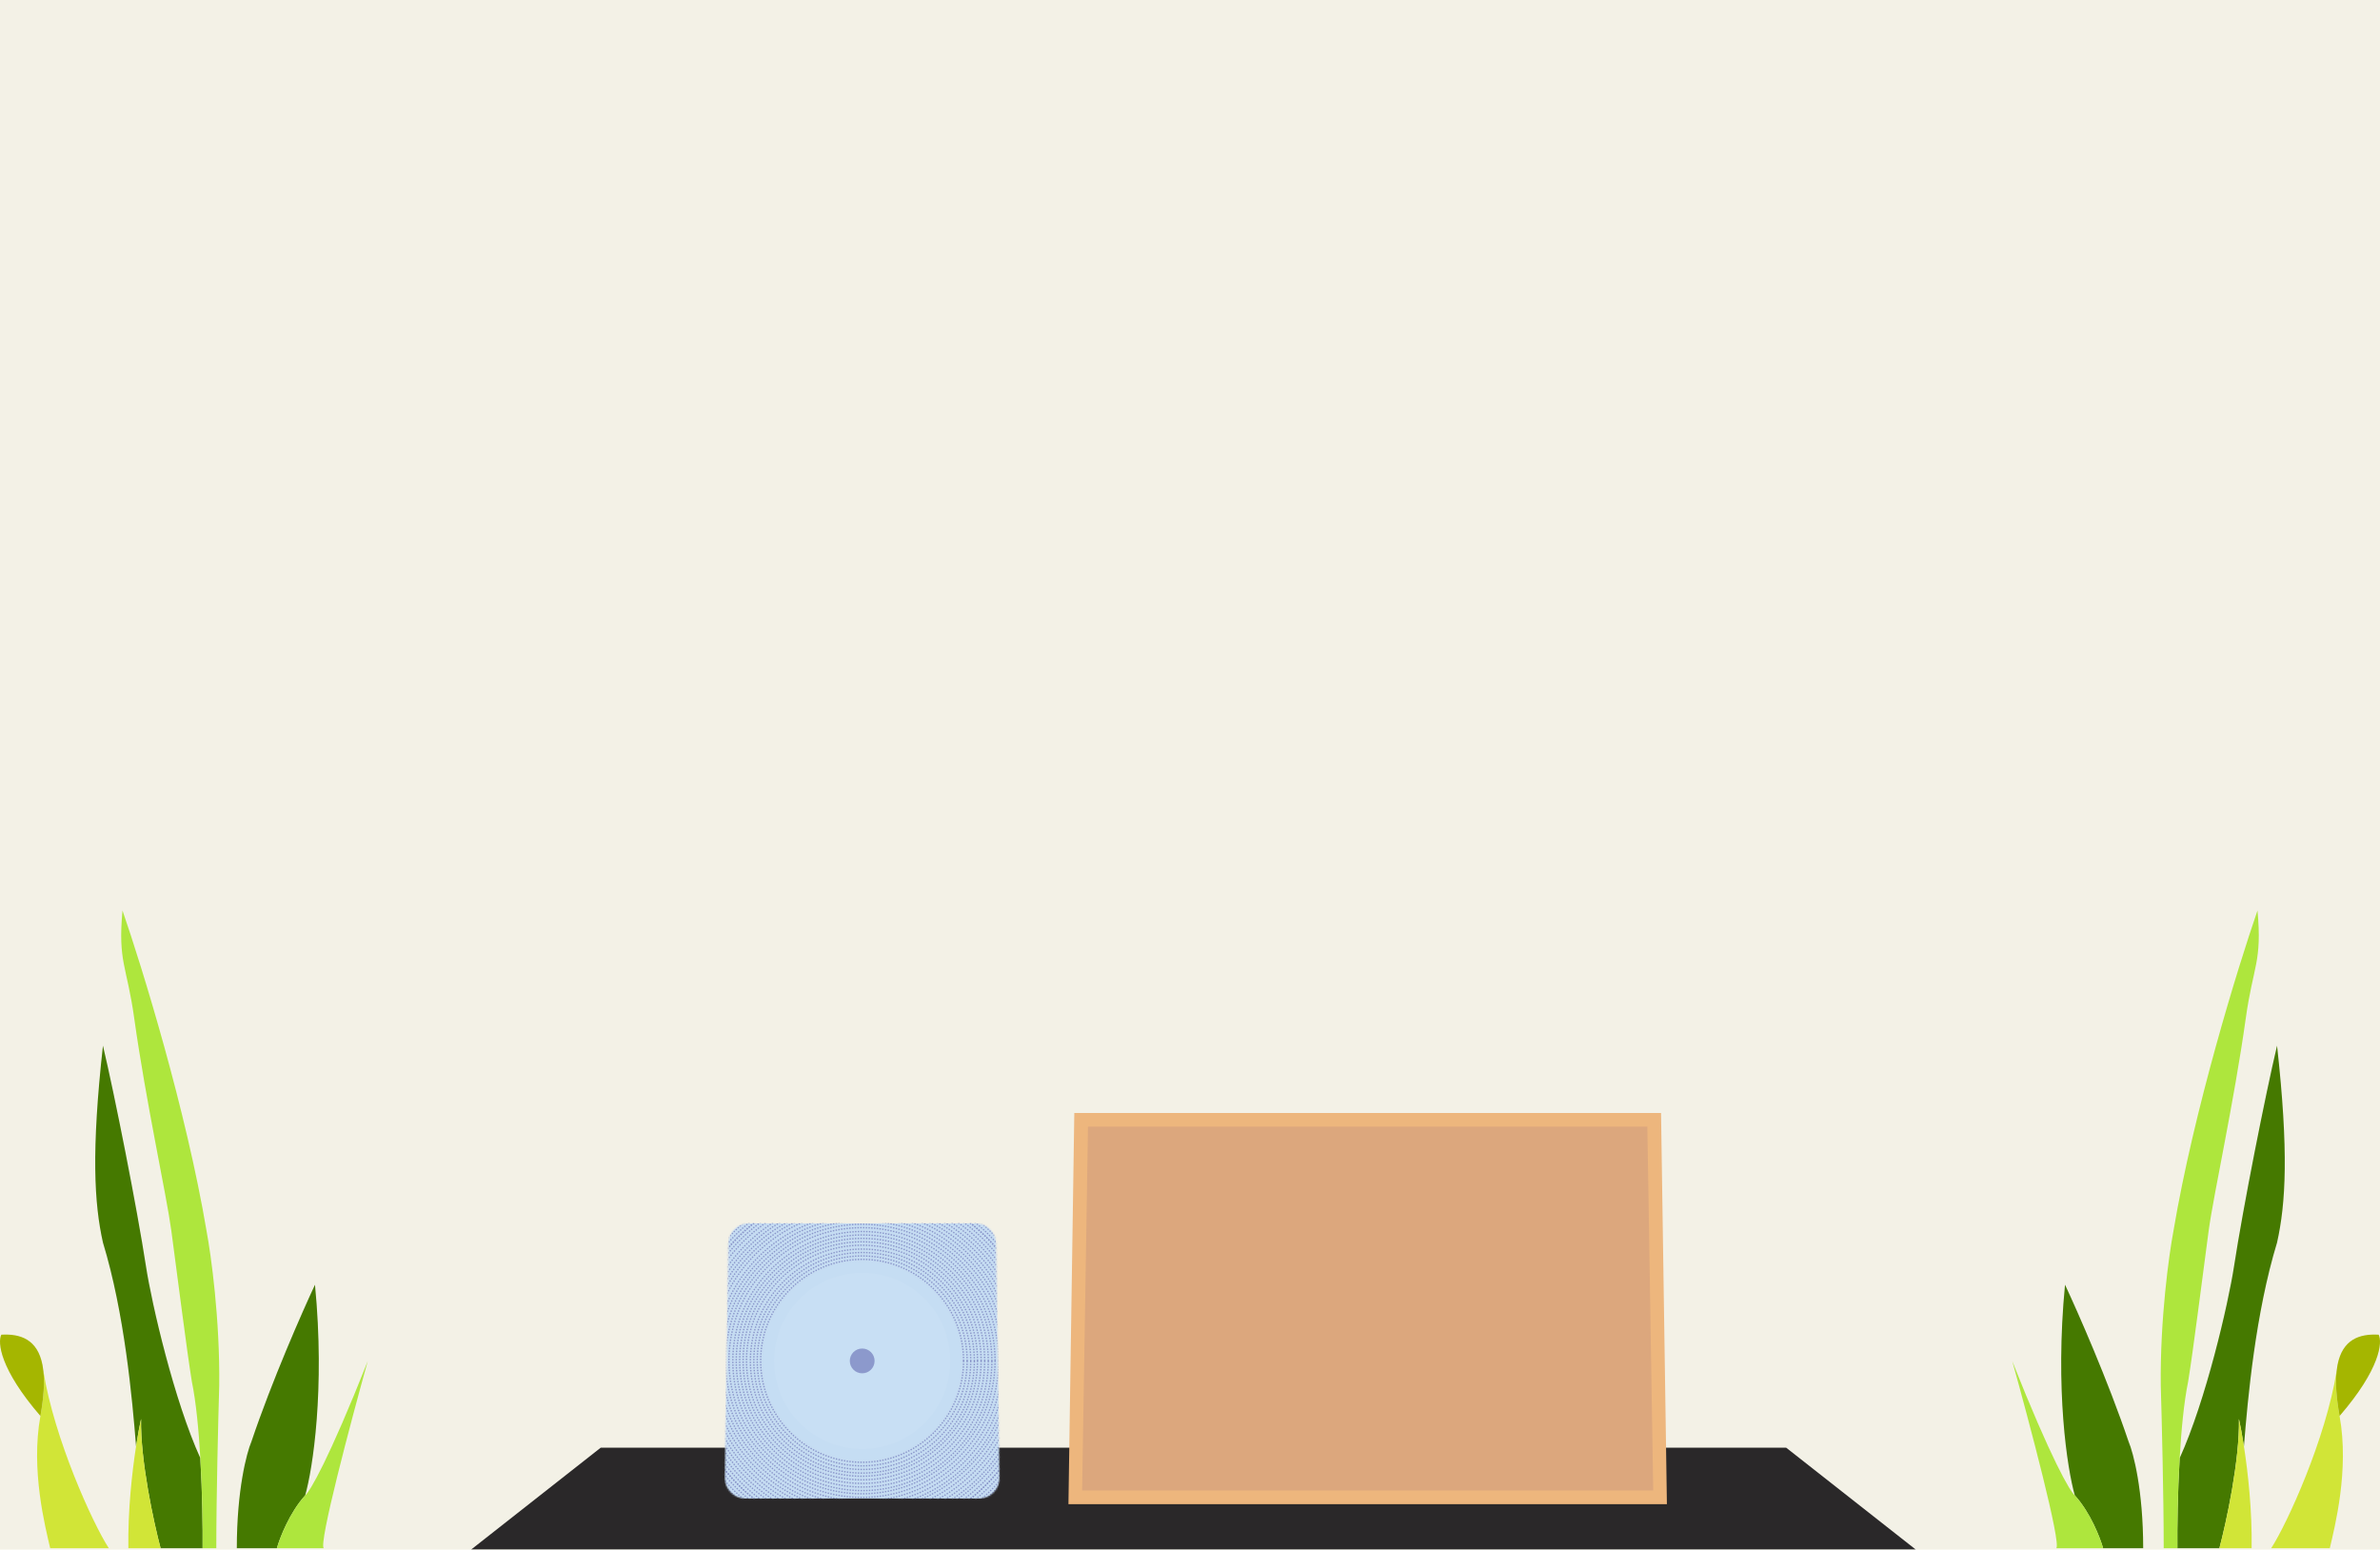 <svg width="1728" height="1125" viewBox="0 0 1728 1125" fill="none" xmlns="http://www.w3.org/2000/svg">
<g clip-path="url(#clip0_50_6)">
<rect width="1728" height="1125" fill="#F3F1E6"/>
<g filter="url(#filter0_d_50_6)">
<path d="M434.154 1051L340 1125H1389L1294.85 1051H434.154Z" fill="#2A2829"/>
</g>
<g filter="url(#filter1_d_50_6)">
<path d="M776 804H1202L1206.26 1088H771.74L776 804Z" fill="#EDB67D"/>
<g filter="url(#filter2_n_50_6)">
<path d="M785.94 813.94H1192.06L1196.32 1078.06H781.68L785.94 813.94Z" fill="#DCA77D"/>
</g>
</g>
<mask id="mask0_50_6" style="mask-type:alpha" maskUnits="userSpaceOnUse" x="526" y="888" width="200" height="200">
<path d="M543.776 889H708.224C715.874 889 722.107 895.141 722.222 902.79L724.771 1072.79C724.889 1080.6 718.587 1087 710.773 1087H541.227C533.413 1087 527.111 1080.6 527.229 1072.79L529.778 902.79C529.893 895.141 536.126 889 543.776 889Z" fill="#C5DCF2" stroke="#C5DCF2" stroke-width="2"/>
</mask>
<g mask="url(#mask0_50_6)">
<path d="M725 889V1087H527V889H725Z" fill="#C5DCF2" stroke="#C5DCF2" stroke-width="2"/>
<g filter="url(#filter3_i_50_6)">
<circle cx="626" cy="988" r="64" fill="white" fill-opacity="0.05"/>
</g>
<g filter="url(#filter4_i_50_6)">
<circle cx="626" cy="988" r="9" fill="#8995C9"/>
</g>
<g filter="url(#filter5_i_50_6)">
<circle cx="626" cy="988" r="72" fill="#C5DCF2" fill-opacity="0.05"/>
</g>
<circle cx="626.107" cy="988.107" r="94.062" stroke="#8995C9" stroke-dasharray="1 1"/>
<circle cx="626.05" cy="988.05" r="91.517" stroke="#8995C9" stroke-dasharray="1 1"/>
<circle cx="625.991" cy="987.991" r="88.968" stroke="#8995C9" stroke-dasharray="1 1"/>
<circle cx="625.931" cy="987.931" r="86.419" stroke="#8995C9" stroke-dasharray="1 1"/>
<circle cx="625.869" cy="987.869" r="83.869" stroke="#8995C9" stroke-dasharray="1 1"/>
<circle cx="626.12" cy="988.12" r="81.32" stroke="#8995C9" stroke-dasharray="1 1"/>
<circle cx="626.059" cy="988.059" r="78.77" stroke="#8995C9" stroke-dasharray="1 1"/>
<circle cx="625.998" cy="987.998" r="76.221" stroke="#8995C9" stroke-dasharray="1 1"/>
<circle cx="625.938" cy="987.938" r="73.671" stroke="#8995C9" stroke-dasharray="1 1"/>
<circle cx="625.859" cy="987.859" r="96.615" stroke="#8995C9" stroke-dasharray="1 1"/>
<circle cx="625.922" cy="987.922" r="99.167" stroke="#8995C9" stroke-dasharray="1 1"/>
<circle cx="625.986" cy="987.985" r="101.719" stroke="#8995C9" stroke-dasharray="1 1"/>
<circle cx="626.049" cy="988.049" r="104.271" stroke="#8995C9" stroke-dasharray="1 1"/>
<circle cx="626.112" cy="988.112" r="106.823" stroke="#8995C9" stroke-dasharray="1 1"/>
<circle cx="626.054" cy="988.053" r="117.031" stroke="#8995C9" stroke-dasharray="1 1"/>
<circle cx="625.995" cy="987.995" r="127.24" stroke="#8995C9" stroke-dasharray="1 1"/>
<circle cx="625.995" cy="987.995" r="127.24" stroke="#8995C9" stroke-dasharray="1 1"/>
<circle cx="626" cy="988" r="140" stroke="#8995C9" stroke-dasharray="1 1"/>
<circle cx="625.937" cy="987.937" r="137.448" stroke="#8995C9" stroke-dasharray="1 1"/>
<circle cx="625.873" cy="987.873" r="134.896" stroke="#8995C9" stroke-dasharray="1 1"/>
<circle cx="626.121" cy="988.121" r="132.344" stroke="#8995C9" stroke-dasharray="1 1"/>
<circle cx="626.057" cy="988.057" r="129.792" stroke="#8995C9" stroke-dasharray="1 1"/>
<circle cx="625.932" cy="987.932" r="124.688" stroke="#8995C9" stroke-dasharray="1 1"/>
<circle cx="625.869" cy="987.869" r="122.135" stroke="#8995C9" stroke-dasharray="1 1"/>
<circle cx="626.117" cy="988.117" r="119.583" stroke="#8995C9" stroke-dasharray="1 1"/>
<circle cx="625.99" cy="987.99" r="114.479" stroke="#8995C9" stroke-dasharray="1 1"/>
<circle cx="625.927" cy="987.927" r="111.927" stroke="#8995C9" stroke-dasharray="1 1"/>
<circle cx="625.864" cy="987.864" r="109.375" stroke="#8995C9" stroke-dasharray="1 1"/>
</g>
<path d="M102.418 1030.12C101.85 1060.28 111.64 1105.27 116.606 1124H147.11C147.241 1109.29 146.922 1083.9 145.454 1058.57C126.535 1017.03 110.221 946.908 105.965 919.171C99.525 877.209 83.263 794.945 74.751 759.147C66.238 835.959 68.366 873.653 74.751 902.101C90.358 953.309 95.976 1014.71 98.785 1050.03C100.098 1041.56 101.406 1034.69 102.418 1030.12Z" fill="#457900"/>
<path d="M228.692 932.684C219.47 952.36 197.336 1002.67 182.581 1046.48C179.033 1054.78 171.939 1081.9 171.939 1124H201.025C203.153 1116.41 210.247 1098.11 221.598 1085.59C227.037 1066.39 236.07 1008.93 228.692 932.684Z" fill="#457900"/>
<path d="M124.409 893.567C128.915 926.994 135.523 979.861 139.307 1003.09C142.344 1017.81 144.272 1038.17 145.454 1058.57C146.922 1083.9 147.241 1109.29 147.11 1124H157.042C157.042 1086.45 158.461 1029.65 159.17 1005.94C159.738 958.145 153.258 911.11 149.948 893.567C135.192 805.945 103.127 702.013 88.939 661C85.534 698.552 92.081 700.828 97.452 739.233C105.965 800.113 120.862 867.252 124.409 893.567Z" fill="#AEE63D"/>
<path d="M221.598 1085.59C210.247 1098.11 203.153 1116.41 201.025 1124H235.077C231.104 1121.16 254.704 1032.25 267 988.158C238.624 1059.85 224.909 1082.99 221.598 1085.59Z" fill="#AEE63D"/>
<path d="M116.606 1124C111.64 1105.27 101.85 1060.28 102.418 1030.12C101.406 1034.69 100.098 1041.56 98.785 1050.03C95.804 1069.28 92.801 1096.74 93.195 1124H116.606Z" fill="#D1E537"/>
<path d="M29.349 1027.99C22.175 1067.26 32.896 1108.59 36.443 1124H44.246H79.007C67.222 1105.83 39.311 1044.34 31.532 995.483C32.412 1003.75 31.832 1014.39 29.349 1027.99Z" fill="#D1E537"/>
<path d="M0.972 968.955C-1.865 974.408 -0.163 993.848 29.349 1027.99C31.832 1014.39 32.412 1003.75 31.532 995.483C31.292 993.977 31.072 992.483 30.871 991.003C27.285 972.387 14.947 968.167 0.972 968.955Z" fill="#A5B600"/>
<path d="M1625.58 1030.12C1626.15 1060.28 1616.36 1105.27 1611.39 1124H1580.89C1580.76 1109.29 1581.08 1083.9 1582.55 1058.57C1601.46 1017.03 1617.78 946.908 1622.04 919.171C1628.47 877.209 1644.74 794.945 1653.25 759.147C1661.76 835.959 1659.63 873.653 1653.25 902.101C1637.64 953.309 1632.02 1014.71 1629.21 1050.03C1627.9 1041.56 1626.59 1034.69 1625.58 1030.12Z" fill="#457900"/>
<path d="M1499.31 932.684C1508.53 952.36 1530.66 1002.67 1545.42 1046.48C1548.97 1054.78 1556.06 1081.9 1556.06 1124H1526.97C1524.85 1116.41 1517.75 1098.11 1506.4 1085.59C1500.96 1066.39 1491.93 1008.93 1499.31 932.684Z" fill="#457900"/>
<path d="M1603.59 893.567C1599.09 926.994 1592.48 979.861 1588.69 1003.09C1585.66 1017.81 1583.73 1038.17 1582.55 1058.57C1581.08 1083.9 1580.76 1109.29 1580.89 1124H1570.96C1570.96 1086.45 1569.54 1029.65 1568.83 1005.94C1568.26 958.145 1574.74 911.11 1578.05 893.567C1592.81 805.945 1624.87 702.013 1639.06 661C1642.47 698.552 1635.92 700.828 1630.55 739.233C1622.04 800.113 1607.14 867.252 1603.59 893.567Z" fill="#AEE63D"/>
<path d="M1506.4 1085.59C1517.75 1098.11 1524.85 1116.41 1526.97 1124H1492.92C1496.9 1121.16 1473.3 1032.25 1461 988.158C1489.38 1059.85 1503.09 1082.99 1506.4 1085.59Z" fill="#AEE63D"/>
<path d="M1611.39 1124C1616.36 1105.27 1626.15 1060.28 1625.58 1030.12C1626.59 1034.69 1627.9 1041.56 1629.21 1050.03C1632.2 1069.28 1635.2 1096.74 1634.8 1124H1611.39Z" fill="#D1E537"/>
<path d="M1698.65 1027.99C1705.82 1067.26 1695.1 1108.59 1691.56 1124H1683.75H1648.99C1660.78 1105.83 1688.69 1044.34 1696.47 995.483C1695.59 1003.75 1696.17 1014.39 1698.65 1027.99Z" fill="#D1E537"/>
<path d="M1727.03 968.955C1729.87 974.408 1728.16 993.848 1698.65 1027.99C1696.17 1014.39 1695.59 1003.75 1696.47 995.483C1696.71 993.977 1696.93 992.483 1697.13 991.003C1700.72 972.387 1713.05 968.167 1727.03 968.955Z" fill="#A5B600"/>
</g>
<defs>
<filter id="filter0_d_50_6" x="338" y="1047" width="1057" height="82" filterUnits="userSpaceOnUse" color-interpolation-filters="sRGB">
<feFlood flood-opacity="0" result="BackgroundImageFix"/>
<feColorMatrix in="SourceAlpha" type="matrix" values="0 0 0 0 0 0 0 0 0 0 0 0 0 0 0 0 0 0 127 0" result="hardAlpha"/>
<feOffset dx="2"/>
<feGaussianBlur stdDeviation="2"/>
<feComposite in2="hardAlpha" operator="out"/>
<feColorMatrix type="matrix" values="0 0 0 0 0 0 0 0 0 0 0 0 0 0 0 0 0 0 0.25 0"/>
<feBlend mode="normal" in2="BackgroundImageFix" result="effect1_dropShadow_50_6"/>
<feBlend mode="normal" in="SourceGraphic" in2="effect1_dropShadow_50_6" result="shape"/>
</filter>
<filter id="filter1_d_50_6" x="771.74" y="804" width="442.52" height="292" filterUnits="userSpaceOnUse" color-interpolation-filters="sRGB">
<feFlood flood-opacity="0" result="BackgroundImageFix"/>
<feColorMatrix in="SourceAlpha" type="matrix" values="0 0 0 0 0 0 0 0 0 0 0 0 0 0 0 0 0 0 127 0" result="hardAlpha"/>
<feOffset dx="4" dy="4"/>
<feGaussianBlur stdDeviation="2"/>
<feComposite in2="hardAlpha" operator="out"/>
<feColorMatrix type="matrix" values="0 0 0 0 0 0 0 0 0 0 0 0 0 0 0 0 0 0 0.25 0"/>
<feBlend mode="normal" in2="BackgroundImageFix" result="effect1_dropShadow_50_6"/>
<feBlend mode="normal" in="SourceGraphic" in2="effect1_dropShadow_50_6" result="shape"/>
</filter>
<filter id="filter2_n_50_6" x="781.68" y="813.94" width="414.64" height="264.12" filterUnits="userSpaceOnUse" color-interpolation-filters="sRGB">
<feFlood flood-opacity="0" result="BackgroundImageFix"/>
<feBlend mode="normal" in="SourceGraphic" in2="BackgroundImageFix" result="shape"/>
<feTurbulence type="fractalNoise" baseFrequency="5 5" stitchTiles="stitch" numOctaves="3" result="noise" seed="5325" />
<feColorMatrix in="noise" type="luminanceToAlpha" result="alphaNoise" />
<feComponentTransfer in="alphaNoise" result="coloredNoise1">
<feFuncA type="discrete" tableValues="1 1 1 1 1 1 1 1 1 1 1 1 1 1 1 1 1 1 1 1 1 1 1 1 1 1 1 1 1 1 1 1 1 1 1 1 1 1 1 1 1 1 1 1 1 1 1 1 1 1 1 0 0 0 0 0 0 0 0 0 0 0 0 0 0 0 0 0 0 0 0 0 0 0 0 0 0 0 0 0 0 0 0 0 0 0 0 0 0 0 0 0 0 0 0 0 0 0 0 0 "/>
</feComponentTransfer>
<feComposite operator="in" in2="shape" in="coloredNoise1" result="noise1Clipped" />
<feFlood flood-color="#BE8B60" result="color1Flood" />
<feComposite operator="in" in2="noise1Clipped" in="color1Flood" result="color1" />
<feMerge result="effect1_noise_50_6">
<feMergeNode in="shape" />
<feMergeNode in="color1" />
</feMerge>
</filter>
<filter id="filter3_i_50_6" x="562" y="924" width="128" height="128" filterUnits="userSpaceOnUse" color-interpolation-filters="sRGB">
<feFlood flood-opacity="0" result="BackgroundImageFix"/>
<feBlend mode="normal" in="SourceGraphic" in2="BackgroundImageFix" result="shape"/>
<feColorMatrix in="SourceAlpha" type="matrix" values="0 0 0 0 0 0 0 0 0 0 0 0 0 0 0 0 0 0 127 0" result="hardAlpha"/>
<feOffset/>
<feGaussianBlur stdDeviation="1.5"/>
<feComposite in2="hardAlpha" operator="arithmetic" k2="-1" k3="1"/>
<feColorMatrix type="matrix" values="0 0 0 0 0 0 0 0 0 0 0 0 0 0 0 0 0 0 0.1 0"/>
<feBlend mode="normal" in2="shape" result="effect1_innerShadow_50_6"/>
</filter>
<filter id="filter4_i_50_6" x="617" y="979" width="18" height="18" filterUnits="userSpaceOnUse" color-interpolation-filters="sRGB">
<feFlood flood-opacity="0" result="BackgroundImageFix"/>
<feBlend mode="normal" in="SourceGraphic" in2="BackgroundImageFix" result="shape"/>
<feColorMatrix in="SourceAlpha" type="matrix" values="0 0 0 0 0 0 0 0 0 0 0 0 0 0 0 0 0 0 127 0" result="hardAlpha"/>
<feOffset/>
<feGaussianBlur stdDeviation="1.5"/>
<feComposite in2="hardAlpha" operator="arithmetic" k2="-1" k3="1"/>
<feColorMatrix type="matrix" values="0 0 0 0 0 0 0 0 0 0 0 0 0 0 0 0 0 0 0.25 0"/>
<feBlend mode="normal" in2="shape" result="effect1_innerShadow_50_6"/>
</filter>
<filter id="filter5_i_50_6" x="554" y="916" width="144" height="144" filterUnits="userSpaceOnUse" color-interpolation-filters="sRGB">
<feFlood flood-opacity="0" result="BackgroundImageFix"/>
<feBlend mode="normal" in="SourceGraphic" in2="BackgroundImageFix" result="shape"/>
<feColorMatrix in="SourceAlpha" type="matrix" values="0 0 0 0 0 0 0 0 0 0 0 0 0 0 0 0 0 0 127 0" result="hardAlpha"/>
<feOffset/>
<feGaussianBlur stdDeviation="2"/>
<feComposite in2="hardAlpha" operator="arithmetic" k2="-1" k3="1"/>
<feColorMatrix type="matrix" values="0 0 0 0 0 0 0 0 0 0 0 0 0 0 0 0 0 0 0.4 0"/>
<feBlend mode="normal" in2="shape" result="effect1_innerShadow_50_6"/>
</filter>
<clipPath id="clip0_50_6">
<rect width="1728" height="1125" fill="white"/>
</clipPath>
</defs>
</svg>
